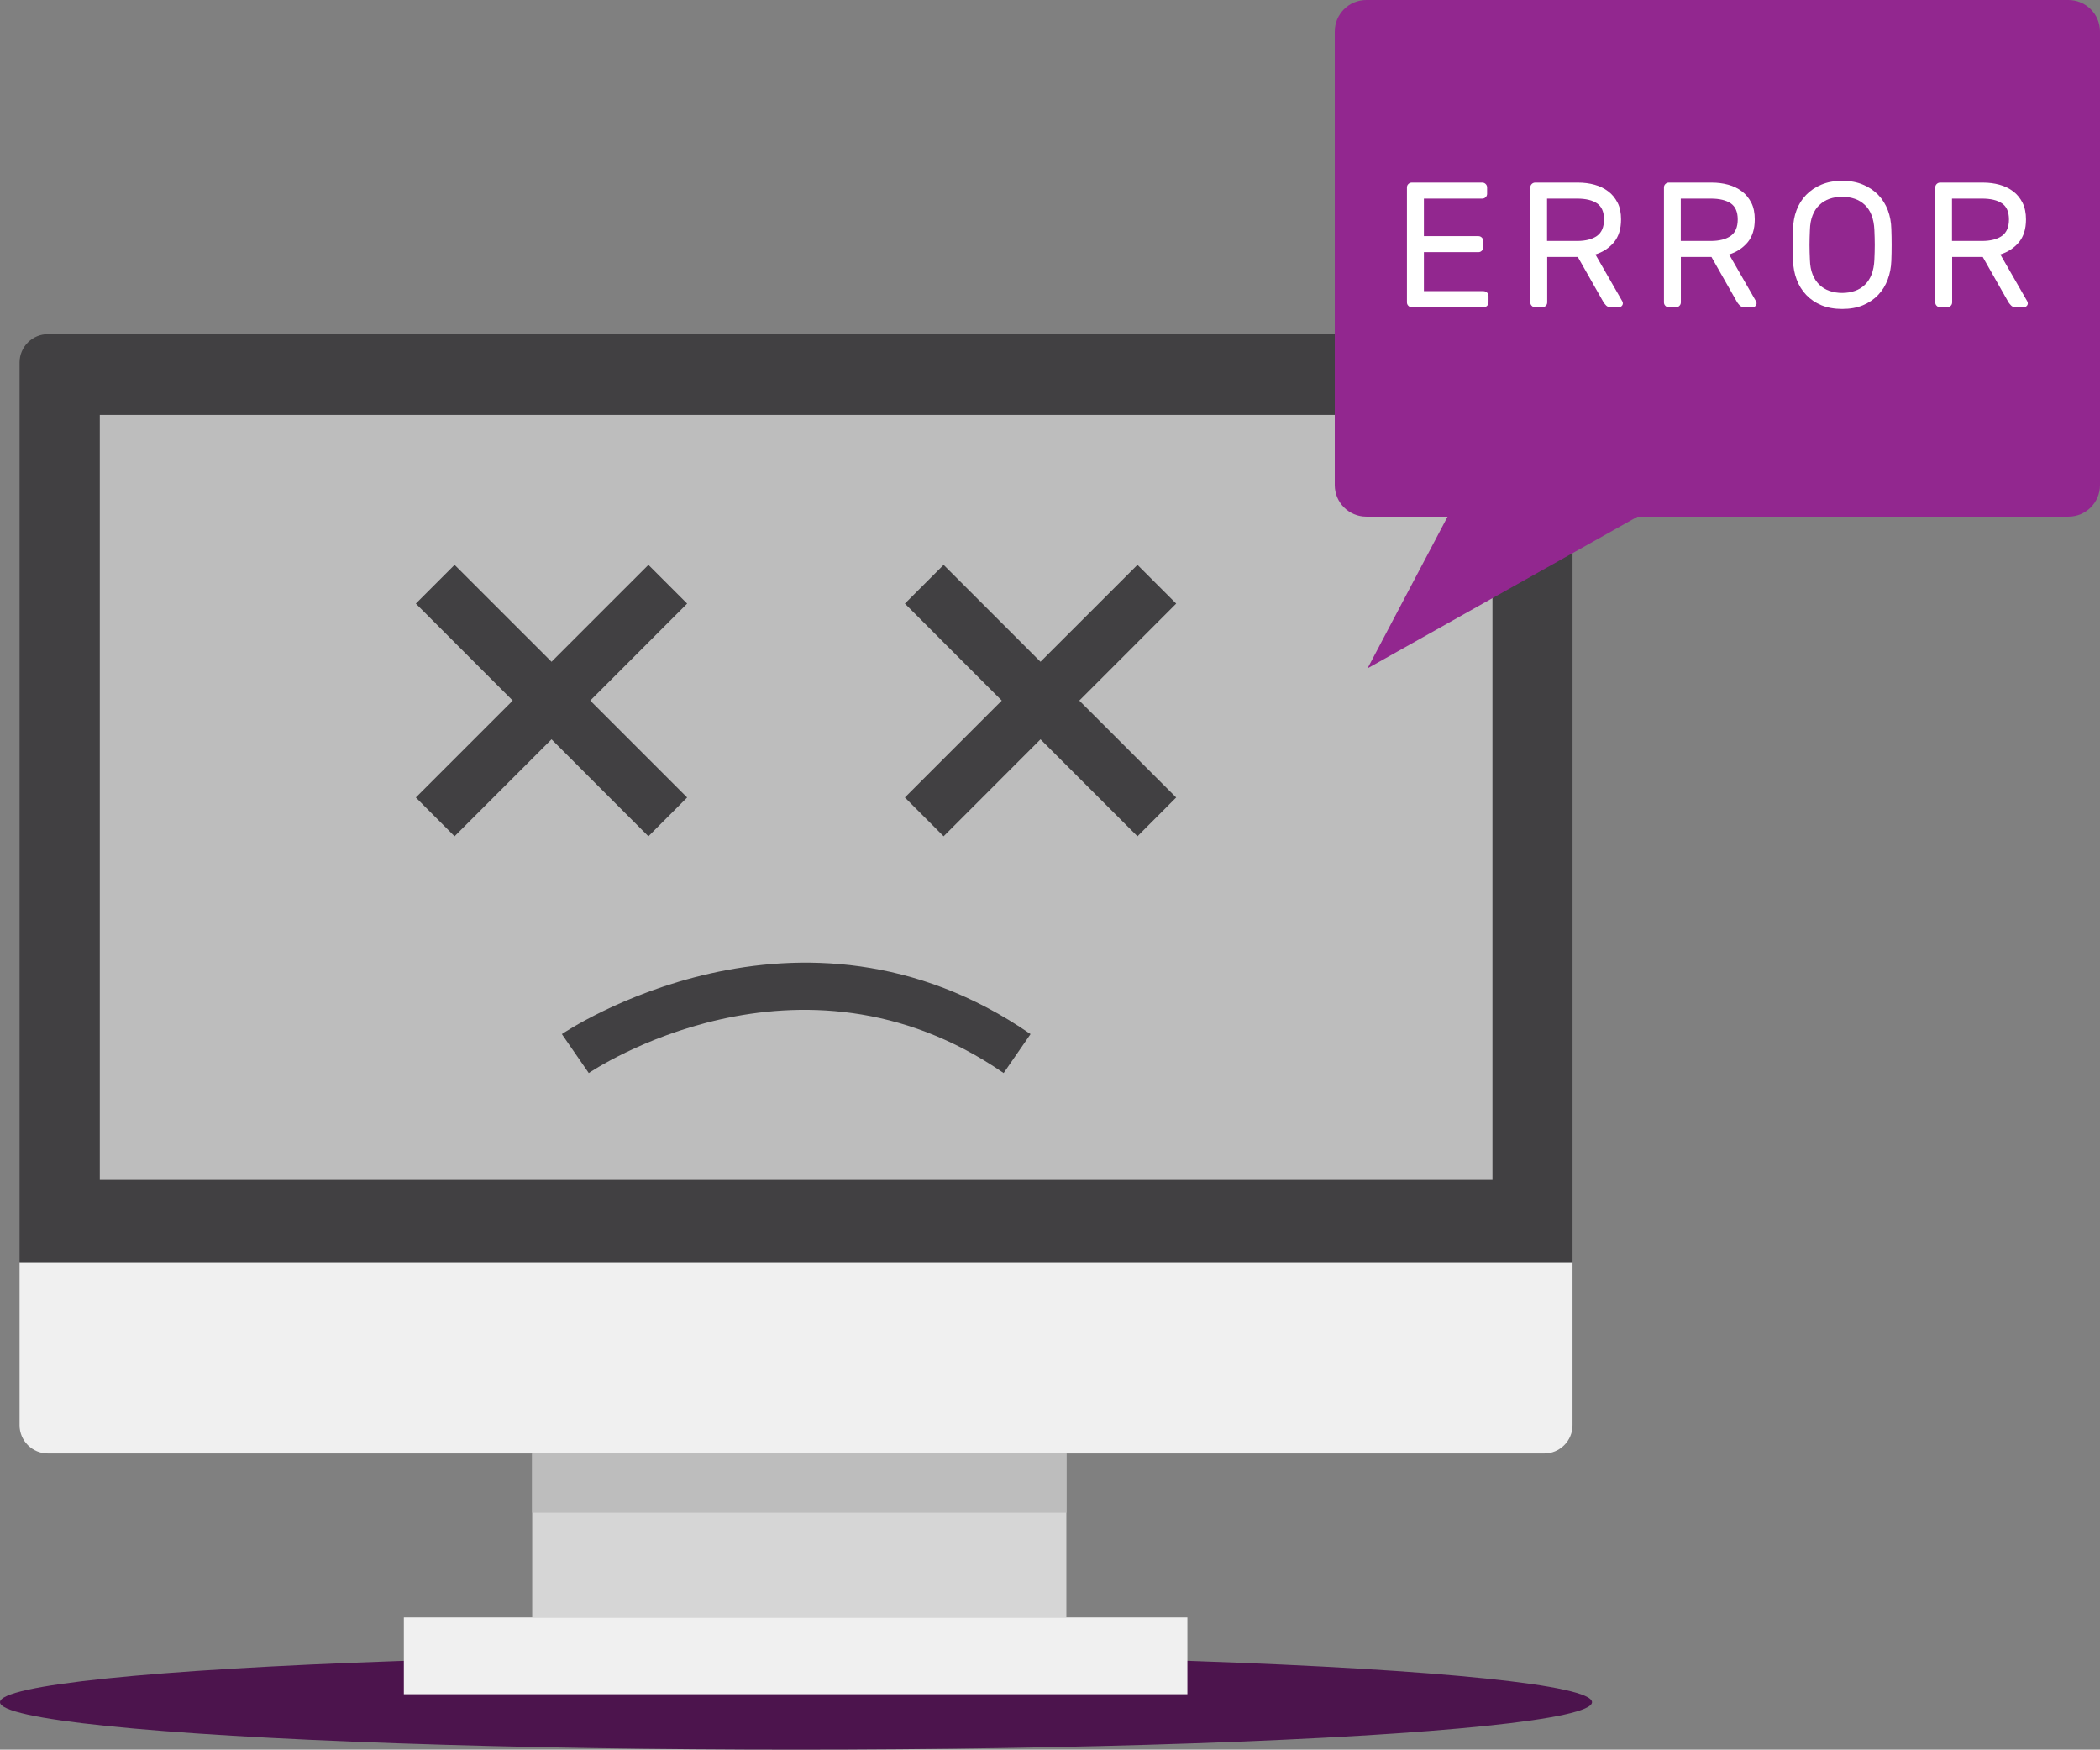 <?xml version="1.0" encoding="UTF-8"?><svg id="a" xmlns="http://www.w3.org/2000/svg" viewBox="0 0 266.19 221.75"><rect x="0" y="0" width="266.19" height="221.75" fill="#808080" stroke="none"/><ellipse cx="100.9" cy="215.73" rx="100.9" ry="6.02" fill="#4c144d"/><path d="m2.48,159.97v20.65c0,1.98,1.62,3.59,3.59,3.59h189.67c1.98,0,3.59-1.61,3.59-3.59v-20.65H2.48Z" fill="#f0f0f0"/><path d="m199.32,45.94c0-1.97-1.61-3.59-3.59-3.59H6.07c-1.97,0-3.59,1.61-3.59,3.59v114.03h196.85V45.94Z" fill="#414042"/><rect x="67.46" y="184.21" width="67.71" height="20.79" fill="#d6d6d6"/><rect x="51.19" y="204.99" width="99.32" height="9.73" fill="#f0f0f0"/><rect x="67.46" y="184.21" width="67.71" height="7.51" fill="#bdbdbd"/><rect x="12.65" y="52.59" width="176.53" height="96.86" fill="#bdbdbd"/><polygon points="82.19 71.59 69.91 83.87 57.62 71.59 52.71 76.5 64.99 88.79 52.71 101.07 57.62 105.99 69.91 93.7 82.19 105.99 87.1 101.07 74.82 88.79 87.1 76.5 82.19 71.59" fill="#414042"/><polygon points="149.09 76.5 144.18 71.59 131.89 83.87 119.61 71.59 114.7 76.5 126.98 88.79 114.7 101.07 119.61 105.99 131.89 93.7 144.18 105.99 149.09 101.07 136.81 88.79 149.09 76.5" fill="#414042"/><path d="m127.22,136c-26-17.95-52.33-.18-52.59,0l-3.41-4.94c.3-.21,30.05-20.28,59.41,0l-3.41,4.94Z" fill="#414042"/><path d="m262.19,0h-89c-2.21,0-4,1.79-4,4v57.48c0,2.21,1.79,4,4,4h10.3l-10.14,19.22,34.22-19.22h54.62c2.21,0,4-1.79,4-4V4c0-2.21-1.79-4-4-4Z" fill="#92278f"/><path d="m188.07,36.91c.17,0,.31.06.43.18.12.12.18.26.18.43v.81c0,.17-.06.31-.18.43-.12.12-.26.18-.43.18h-9.12c-.17,0-.31-.06-.43-.18-.12-.12-.18-.26-.18-.43v-14.58c0-.17.06-.31.18-.43.12-.12.27-.18.43-.18h8.94c.17,0,.31.06.43.18.12.12.18.27.18.43v.81c0,.17-.06.31-.18.43-.12.12-.26.18-.43.18h-7.4v4.76h6.91c.17,0,.31.06.43.18.12.12.18.26.18.43v.81c0,.17-.06.31-.18.43-.12.12-.26.18-.43.18h-6.91v4.94h7.59Z" fill="#fff"/><path d="m200.03,23.14c.74,0,1.44.09,2.09.27.66.18,1.23.46,1.73.84.5.37.89.86,1.19,1.44s.44,1.29.44,2.12c0,1.22-.31,2.19-.91,2.91-.61.72-1.39,1.23-2.34,1.53l3.41,5.94c.05.09.07.17.07.25,0,.14-.05.25-.15.35-.1.1-.22.15-.35.15h-.97c-.3,0-.52-.07-.66-.23-.14-.15-.24-.28-.31-.38l-3.27-5.76h-3.88v5.76c0,.17-.06.31-.18.43-.12.12-.27.18-.43.18h-.92c-.17,0-.31-.06-.43-.18-.12-.12-.18-.26-.18-.43v-14.58c0-.17.06-.31.18-.43.12-.12.27-.18.43-.18h5.46Zm-3.93,7.4h3.81c1.08,0,1.92-.22,2.52-.64.6-.43.89-1.13.89-2.09s-.3-1.64-.89-2.04c-.59-.4-1.43-.6-2.52-.6h-3.81v5.37Z" fill="#fff"/><path d="m216.98,23.14c.74,0,1.44.09,2.09.27.66.18,1.23.46,1.73.84.5.37.89.86,1.19,1.44s.44,1.29.44,2.12c0,1.22-.31,2.19-.91,2.91-.61.72-1.39,1.23-2.34,1.53l3.41,5.94c.05.09.07.17.07.25,0,.14-.05.25-.15.35-.1.1-.22.15-.35.15h-.97c-.3,0-.52-.07-.67-.23-.14-.15-.24-.28-.31-.38l-3.27-5.76h-3.88v5.76c0,.17-.06.31-.18.43-.12.12-.27.18-.43.18h-.92c-.17,0-.31-.06-.43-.18-.12-.12-.18-.26-.18-.43v-14.58c0-.17.06-.31.18-.43.12-.12.27-.18.43-.18h5.46Zm-3.93,7.4h3.81c1.08,0,1.92-.22,2.52-.64.6-.43.89-1.13.89-2.09s-.3-1.64-.89-2.04c-.59-.4-1.43-.6-2.52-.6h-3.81v5.37Z" fill="#fff"/><path d="m227.28,29.03c.02-.84.16-1.64.44-2.38.28-.75.68-1.39,1.21-1.94.53-.55,1.17-.99,1.94-1.31.76-.32,1.65-.49,2.64-.49s1.87.16,2.64.49c.77.32,1.41.76,1.94,1.31.53.55.93,1.2,1.21,1.94.28.74.42,1.54.44,2.38.05,1.34.05,2.68,0,4.02-.03.84-.18,1.64-.46,2.38-.28.75-.68,1.4-1.21,1.95-.53.56-1.17.99-1.93,1.31-.76.32-1.64.47-2.63.47s-1.87-.16-2.63-.47c-.76-.32-1.4-.75-1.93-1.31-.53-.56-.93-1.21-1.21-1.95-.28-.74-.43-1.54-.46-2.38-.04-1.34-.04-2.68,0-4.02Zm10.31.11c-.03-.71-.15-1.33-.35-1.85-.2-.53-.48-.96-.85-1.31-.36-.35-.79-.61-1.27-.78-.49-.17-1.03-.26-1.61-.26s-1.13.09-1.61.26c-.49.17-.91.43-1.28.78s-.65.78-.86,1.31c-.21.53-.32,1.14-.34,1.85-.03.68-.05,1.31-.05,1.9s.02,1.22.05,1.89c.02.71.13,1.33.34,1.85.21.53.5.96.86,1.31.36.35.79.61,1.28.78.49.17,1.03.26,1.61.26s1.12-.09,1.61-.26c.49-.17.91-.43,1.27-.78.36-.35.64-.78.85-1.31.2-.53.32-1.14.35-1.85.03-.68.05-1.31.05-1.89s-.02-1.22-.05-1.9Z" fill="#fff"/><path d="m251.36,23.14c.74,0,1.44.09,2.09.27.66.18,1.23.46,1.73.84.5.37.89.86,1.19,1.44.29.59.44,1.29.44,2.12,0,1.22-.31,2.19-.91,2.91-.61.72-1.39,1.23-2.34,1.53l3.41,5.94c.05.09.07.17.07.25,0,.14-.05.25-.15.35-.1.1-.22.15-.35.15h-.97c-.3,0-.52-.07-.66-.23-.14-.15-.24-.28-.31-.38l-3.27-5.76h-3.88v5.76c0,.17-.06.31-.18.43-.12.12-.27.18-.43.18h-.92c-.17,0-.31-.06-.43-.18-.12-.12-.18-.26-.18-.43v-14.58c0-.17.06-.31.18-.43.12-.12.27-.18.43-.18h5.46Zm-3.93,7.4h3.81c1.08,0,1.92-.22,2.52-.64.6-.43.89-1.13.89-2.09s-.3-1.64-.89-2.04c-.59-.4-1.43-.6-2.52-.6h-3.81v5.37Z" fill="#fff"/></svg>
